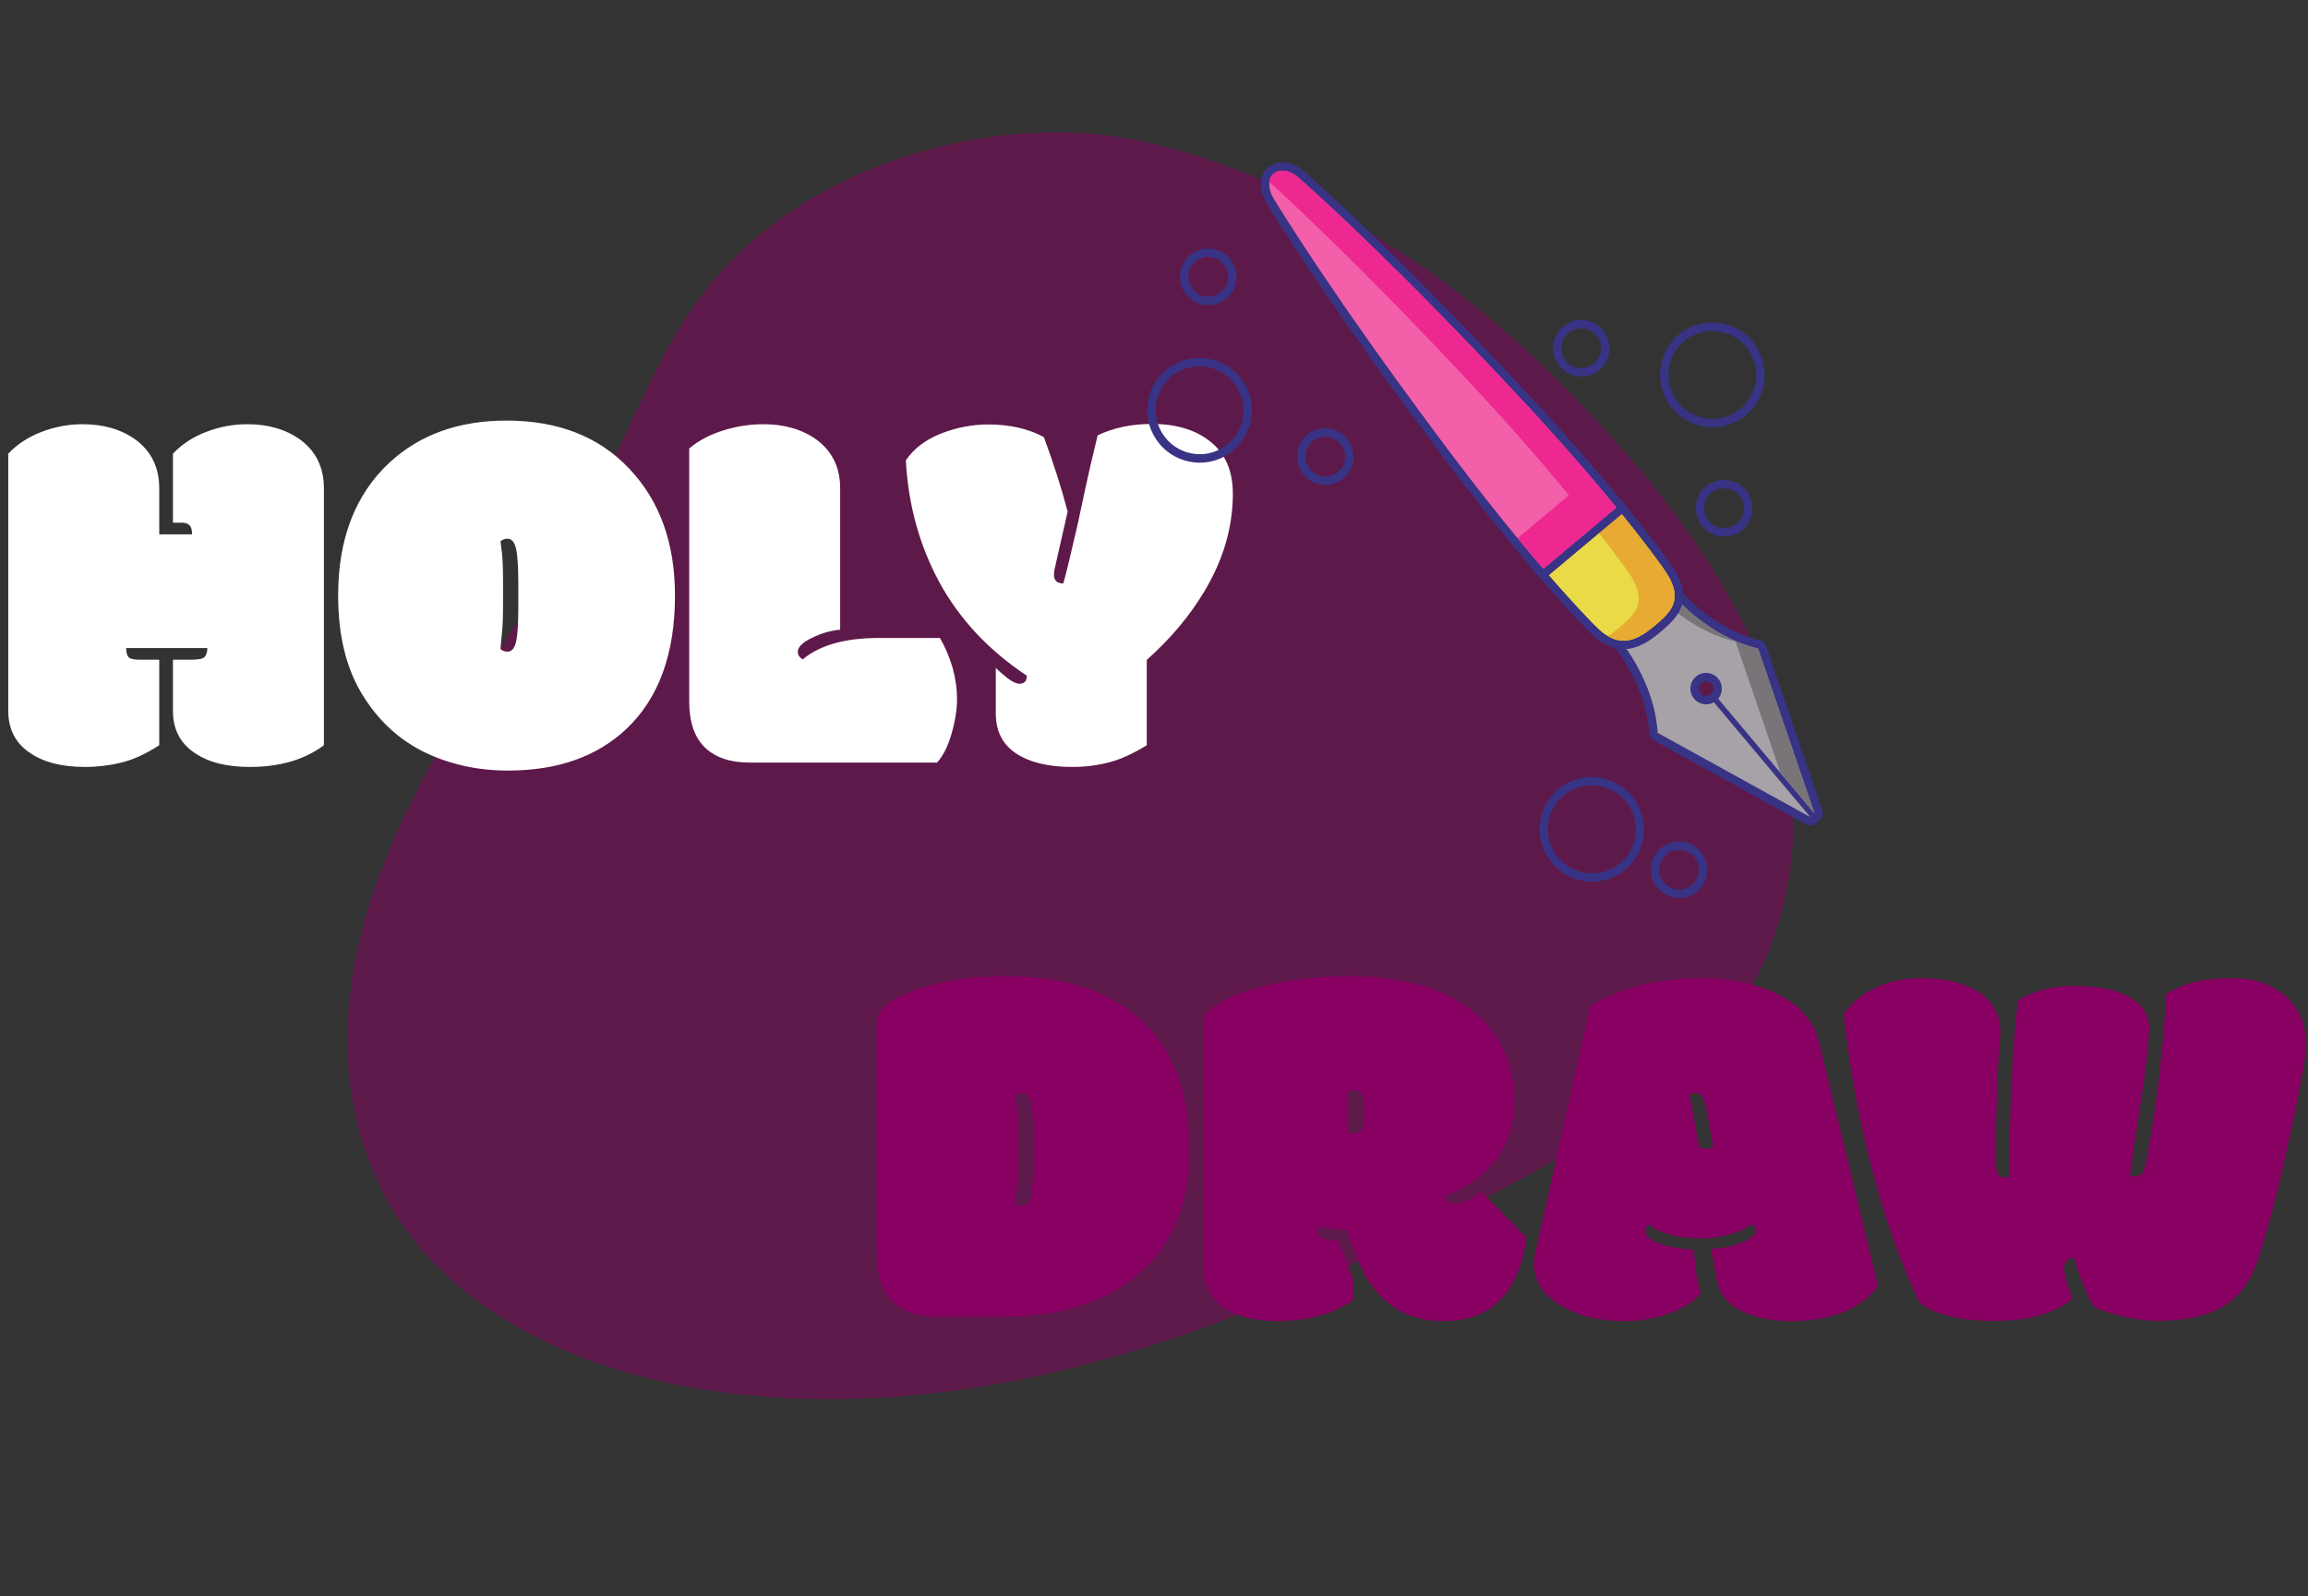 <svg width="279" height="193" viewBox="0 0 279 193" fill="none" xmlns="http://www.w3.org/2000/svg">
  <rect x="0" y="0" width="279" height="193" fill="#333333" stroke="none"/>
  <path d="M215.705 89.162C212.226 73.738 202.082 60.2 190.472 48.176C180.218 37.574 168.059 28.085 153.374 22.058C146.269 19.121 138.248 16.432 130.301 16.061C122.391 15.69 114.407 17.019 107.156 19.709C99.795 22.398 93.093 26.601 88.075 31.856C82.362 37.791 79.176 44.931 75.844 51.978C68.299 67.989 56.727 82.331 49.036 98.342C42.224 112.499 38.891 128.633 45.85 143.285C52.515 157.256 68.043 165.292 85.109 168.012C104.629 171.072 124.808 167.734 142.973 161.398C152.092 158.245 160.808 154.319 169.304 150.085C177.691 145.881 186.114 141.585 193.951 136.701C201.056 132.281 207.282 127.057 211.201 120.319C214.936 113.921 216.731 106.75 216.804 99.609C216.84 96.055 216.401 92.562 215.705 89.162Z" fill="#880061" fill-opacity="0.5" />
  <path d="M124.906 137.601C124.906 135.517 124.812 134.09 124.625 133.32C124.438 132.528 124.094 132.132 123.594 132.132C123.281 132.132 123 132.236 122.75 132.445C122.792 132.82 122.854 133.32 122.938 133.945C123.021 134.57 123.062 135.903 123.062 137.945V139.976C123.062 141.392 123.031 142.424 122.969 143.07C122.906 143.715 122.854 144.267 122.812 144.726C122.792 144.976 122.771 145.226 122.75 145.476C123 145.684 123.281 145.788 123.594 145.788C124.094 145.788 124.438 145.403 124.625 144.632C124.812 143.84 124.906 142.403 124.906 140.32V137.601ZM113.25 159.195C110.938 159.195 109.146 158.58 107.875 157.351C106.625 156.122 106 154.267 106 151.788V123.663C106 122.08 107.583 120.747 110.75 119.663C113.938 118.559 117.49 118.007 121.406 118.007C128.302 118.007 133.688 119.674 137.562 123.007C141.729 126.59 143.812 131.934 143.812 139.038C143.812 145.434 141.792 150.392 137.75 153.913C133.729 157.434 128.198 159.195 121.156 159.195H113.25ZM162.969 136.945C163.052 137.007 163.292 137.038 163.688 137.038C164.083 137.038 164.385 136.882 164.594 136.57C164.802 136.257 164.906 135.747 164.906 135.038V133.913C164.906 133.163 164.812 132.632 164.625 132.32C164.458 131.986 164.167 131.82 163.75 131.82C163.354 131.82 163.083 131.861 162.938 131.945C162.958 132.049 162.969 132.226 162.969 132.476V136.945ZM179.094 144.07L184.5 149.601C184.125 152.851 183.094 155.351 181.406 157.101C179.74 158.851 177.427 159.726 174.469 159.726C172.24 159.726 170.302 159.195 168.656 158.132C166.552 156.799 164.979 154.674 163.938 151.757L162.812 148.695C161.938 148.674 160.833 148.559 159.5 148.351C159.333 148.517 159.25 148.747 159.25 149.038C159.25 149.601 160.094 149.934 161.781 150.038L163.562 154.538V157.195C161.167 158.882 158.094 159.726 154.344 159.726C151.656 159.726 149.51 159.174 147.906 158.07C146.302 156.965 145.5 155.361 145.5 153.257V123.57C145.5 122.653 146.344 121.767 148.031 120.913C149.719 120.038 151.927 119.34 154.656 118.82C157.385 118.278 160.115 118.007 162.844 118.007C169.094 118.007 173.979 119.288 177.5 121.851C181.208 124.538 183.062 128.32 183.062 133.195C183.062 135.986 182.271 138.382 180.688 140.382C179.125 142.361 177.146 143.736 174.75 144.507C174.75 145.174 175.146 145.507 175.938 145.507C176.75 145.507 177.802 145.028 179.094 144.07ZM205.406 138.632C205.573 138.799 205.833 138.882 206.188 138.882C206.542 138.882 206.844 138.809 207.094 138.663C206.552 135.497 206.188 133.622 206 133.038C205.771 132.434 205.427 132.132 204.969 132.132C204.76 132.132 204.51 132.195 204.219 132.32L205.406 138.632ZM199.219 148.007C199.01 148.299 198.906 148.57 198.906 148.82C198.906 149.424 199.469 149.934 200.594 150.351C201.74 150.747 203.125 150.997 204.75 151.101C205.021 154.101 205.312 155.809 205.625 156.226C205.229 156.997 204.135 157.778 202.344 158.57C200.552 159.34 198.531 159.726 196.281 159.726C193.302 159.726 190.75 159.09 188.625 157.82C186.5 156.528 185.438 154.872 185.438 152.851C185.438 152.309 185.49 151.83 185.594 151.413L192.25 121.663C193.917 120.601 195.906 119.767 198.219 119.163C200.531 118.559 202.938 118.257 205.438 118.257C209.021 118.257 212.083 118.861 214.625 120.07C217.521 121.445 219.281 123.434 219.906 126.038L227.031 155.507C224.865 158.32 221.333 159.726 216.438 159.726C214.062 159.726 212.052 159.299 210.406 158.445C208.76 157.59 207.802 156.372 207.531 154.788L206.844 150.976C208.094 150.955 209.302 150.715 210.469 150.257C211.635 149.799 212.219 149.32 212.219 148.82C212.219 148.486 212.083 148.215 211.812 148.007C211.021 148.57 210.052 148.997 208.906 149.288C207.76 149.58 206.698 149.726 205.719 149.726C202.906 149.726 200.74 149.153 199.219 148.007ZM241.156 159.695C239.135 159.695 237.448 159.538 236.094 159.226C234.219 158.83 232.844 158.215 231.969 157.382C230.01 153.236 228.333 148.695 226.938 143.757C225 136.924 223.646 129.872 222.875 122.601C223.812 121.226 225.094 120.163 226.719 119.413C228.344 118.642 230.156 118.257 232.156 118.257C235.156 118.257 237.51 118.83 239.219 119.976C240.948 121.122 241.812 122.757 241.812 124.882C241.667 126.465 241.531 128.788 241.406 131.851C241.302 134.913 241.25 137.684 241.25 140.163C241.25 140.851 241.312 141.392 241.438 141.788C241.583 142.163 241.875 142.351 242.312 142.351C242.479 142.351 242.688 142.32 242.938 142.257C242.917 142.07 242.906 141.757 242.906 141.32V140.226C242.906 137.205 243.01 133.726 243.219 129.788C243.427 125.83 243.677 122.882 243.969 120.945C245.865 119.778 248.094 119.195 250.656 119.195C253.219 119.195 255.281 119.549 256.844 120.257C258.719 121.132 259.708 122.413 259.812 124.101C259.708 126.142 259.51 128.153 259.219 130.132C258.948 132.111 258.615 134.392 258.219 136.976C257.823 139.559 257.573 141.267 257.469 142.101C257.635 142.184 257.854 142.226 258.125 142.226C258.396 142.226 258.646 142.122 258.875 141.913C259.104 141.705 259.292 141.205 259.438 140.413C260.083 137.08 260.615 133.57 261.031 129.882C261.448 126.174 261.719 122.945 261.844 120.195C263.76 118.903 266.406 118.257 269.781 118.257C272.51 118.257 274.688 118.986 276.312 120.445C277.938 121.882 278.75 123.82 278.75 126.257C278.75 127.882 277.979 132.142 276.438 139.038C275.646 142.663 274.885 145.767 274.156 148.351C273.427 150.913 272.833 152.715 272.375 153.757C271.417 155.861 269.979 157.382 268.062 158.32C266.167 159.236 263.74 159.695 260.781 159.695C259.594 159.695 258.219 159.517 256.656 159.163C255.115 158.809 253.938 158.413 253.125 157.976C252.708 157.33 252.24 156.351 251.719 155.038C251.198 153.726 250.875 152.736 250.75 152.07C249.938 152.09 249.531 152.528 249.531 153.382C249.531 154.049 249.854 155.278 250.5 157.07C248.312 158.82 245.198 159.695 241.156 159.695Z" fill="#880061" />
  <path d="M39.156 59.037V90.099C36.823 91.849 33.833 92.724 30.188 92.724C27.375 92.724 25.146 92.151 23.5 91.006C21.771 89.839 20.906 88.151 20.906 85.943V79.756H23.125C23.979 79.756 24.51 79.651 24.719 79.443C24.948 79.214 25.062 78.849 25.062 78.349H15.25C15.25 78.849 15.344 79.214 15.531 79.443C15.719 79.651 16.167 79.756 16.875 79.756H19.25V90.099C17.646 91.141 16.125 91.839 14.688 92.193C13.25 92.547 11.781 92.724 10.281 92.724C7.469 92.724 5.24 92.151 3.594 91.006C1.865 89.839 1 88.151 1 85.943V54.849C2.083 53.703 3.417 52.828 5 52.224C6.604 51.599 8.271 51.287 10 51.287C12.521 51.287 14.656 51.912 16.406 53.162C18.302 54.578 19.25 56.537 19.25 59.037V64.599H23.219C23.219 64.058 23.115 63.693 22.906 63.506C22.719 63.297 22.406 63.193 21.969 63.193H20.906V54.849C21.99 53.703 23.323 52.828 24.906 52.224C26.51 51.599 28.177 51.287 29.906 51.287C32.427 51.287 34.562 51.912 36.312 53.162C38.208 54.578 39.156 56.537 39.156 59.037ZM62.656 70.599C62.656 68.516 62.562 67.089 62.375 66.318C62.188 65.526 61.844 65.131 61.344 65.131C61.031 65.131 60.75 65.235 60.5 65.443C60.542 65.818 60.604 66.318 60.688 66.943C60.771 67.568 60.812 68.901 60.812 70.943V72.974C60.812 74.391 60.781 75.422 60.719 76.068C60.656 76.714 60.604 77.266 60.562 77.724C60.542 77.974 60.521 78.224 60.5 78.474C60.75 78.683 61.031 78.787 61.344 78.787C61.844 78.787 62.188 78.401 62.375 77.631C62.562 76.839 62.656 75.401 62.656 73.318V70.599ZM61.406 93.162C57.698 93.162 54.292 92.401 51.188 90.881C48.104 89.339 45.615 86.995 43.719 83.849C41.823 80.683 40.875 76.735 40.875 72.006C40.875 65.151 42.938 59.797 47.062 55.943C50.729 52.547 55.448 50.849 61.219 50.849C67.49 50.849 72.448 52.797 76.094 56.693C79.76 60.568 81.594 65.672 81.594 72.006C81.594 79.047 79.635 84.422 75.719 88.131C72.156 91.485 67.385 93.162 61.406 93.162ZM90.562 92.193C88.25 92.193 86.458 91.579 85.188 90.349C83.938 89.12 83.312 87.266 83.312 84.787V54.224C84.417 53.287 85.76 52.568 87.344 52.068C88.948 51.547 90.604 51.287 92.312 51.287C94.833 51.287 96.969 51.912 98.719 53.162C100.615 54.578 101.562 56.537 101.562 59.037V76.131C100.396 76.235 99.25 76.568 98.125 77.131C97 77.672 96.438 78.235 96.438 78.818C96.438 79.172 96.635 79.474 97.031 79.724C99.094 77.995 102.156 77.131 106.219 77.131H113.625C115 79.547 115.688 82.016 115.688 84.537C115.688 85.787 115.469 87.172 115.031 88.693C114.594 90.214 114.01 91.381 113.281 92.193H90.562ZM123.25 82.662C123.833 82.662 124.125 82.339 124.125 81.693C119.521 78.631 116 74.87 113.562 70.412C111.146 65.954 109.792 61.037 109.5 55.662C110.438 54.266 111.833 53.193 113.688 52.443C115.562 51.693 117.49 51.318 119.469 51.318C122.073 51.318 124.312 51.828 126.188 52.849C127.354 55.995 128.312 58.995 129.062 61.849C128.042 66.349 127.531 68.599 127.531 68.599C127.448 68.912 127.406 69.204 127.406 69.474C127.406 70.183 127.781 70.537 128.531 70.537C128.781 69.745 129.365 67.349 130.281 63.349C130.51 62.328 130.812 60.912 131.188 59.099C131.583 57.266 132.083 55.11 132.688 52.631C134.604 51.714 136.792 51.256 139.25 51.256C142.229 51.256 144.604 51.985 146.375 53.443C148.146 54.881 149.031 56.964 149.031 59.693C149.031 63.693 147.906 67.589 145.656 71.381C143.885 74.381 141.542 77.183 138.625 79.787V90.099C136.896 91.162 135.344 91.86 133.969 92.193C132.594 92.547 131.146 92.724 129.625 92.724C126.75 92.724 124.49 92.183 122.844 91.099C121.198 90.016 120.375 88.401 120.375 86.256V80.756C120.75 81.131 121.229 81.547 121.812 82.006C122.396 82.443 122.875 82.662 123.25 82.662Z" fill="white" />
  <g clip-path="url(#clip0)">
    <path d="M205.347 82.194C204.763 82.684 204.688 83.56 205.18 84.147C205.613 84.663 206.348 84.796 206.931 84.463C207.015 84.415 207.107 84.391 207.196 84.397C207.209 84.306 207.248 84.22 207.31 84.145C207.737 83.631 207.735 82.882 207.302 82.366C206.81 81.779 205.935 81.701 205.347 82.194ZM219.157 99.176C218.997 99.309 218.77 99.335 218.583 99.229L200.133 89.047C199.978 88.963 199.88 88.804 199.869 88.626C199.532 82.68 195.545 77.864 195.505 77.817C195.323 77.6 195.353 77.275 195.567 77.096L202.028 71.674C202.242 71.495 202.564 71.524 202.749 71.739C202.788 71.786 206.85 76.553 212.636 77.913C212.809 77.955 212.946 78.081 213.005 78.246L219.828 98.184C219.898 98.389 219.833 98.609 219.676 98.74C219.65 98.762 219.624 98.779 219.599 98.796C219.515 98.839 219.423 98.863 219.334 98.862C219.322 98.948 219.283 99.034 219.225 99.109C219.204 99.132 219.183 99.154 219.157 99.176" fill="#A6A2A8" />
    <path d="M206.822 83.952C206.773 83.967 206.722 83.991 206.676 84.021C206.312 84.229 205.844 84.143 205.572 83.818C205.262 83.449 205.309 82.896 205.677 82.587C206.048 82.276 206.601 82.325 206.911 82.695C207.183 83.02 207.186 83.495 206.919 83.817C206.881 83.858 206.848 83.903 206.822 83.952ZM201.698 71.282L195.237 76.703C194.807 77.064 194.749 77.711 195.114 78.146C195.151 78.19 199.034 82.897 199.358 88.653C199.378 89.006 199.579 89.325 199.889 89.498L218.338 99.68C218.713 99.888 219.168 99.836 219.486 99.569C219.536 99.527 219.581 99.485 219.622 99.433C219.654 99.392 219.682 99.351 219.707 99.308C219.758 99.288 219.803 99.268 219.849 99.243C219.907 99.212 219.956 99.175 220.006 99.133C220.324 98.866 220.454 98.427 220.314 98.022L213.489 78.082C213.374 77.749 213.095 77.496 212.751 77.415C207.118 76.092 203.178 71.455 203.14 71.411C202.776 70.976 202.129 70.92 201.698 71.282ZM202.357 72.068C202.357 72.068 206.49 76.993 212.52 78.412L219.344 98.349L207.703 84.477C208.278 83.784 208.296 82.755 207.694 82.038C207.019 81.233 205.822 81.126 205.018 81.801C204.216 82.473 204.114 83.671 204.789 84.475C205.391 85.193 206.404 85.357 207.189 84.908L218.829 98.781L200.38 88.599C200.03 82.414 195.897 77.489 195.897 77.489L202.357 72.068Z" fill="#383385" />
    <path d="M202.357 72.067L201.342 72.919C203.093 74.487 206.085 76.69 209.804 77.565L215.246 93.465L219.344 98.349L212.52 78.412C206.49 76.993 202.357 72.067 202.357 72.067" fill="#787478" />
    <path d="M200.253 76.128C198.199 77.852 195.687 79.2 192.622 76.173C192.616 76.165 191.879 75.436 190.676 74.145C190.061 73.487 189.326 72.684 188.512 71.773C187.826 71.009 187.039 70.108 186.17 69.099L185.833 68.708L195.455 60.635L195.784 61.032C196.611 62.044 197.36 62.974 198.011 63.803C198.771 64.767 199.427 65.628 199.969 66.343C201.033 67.754 201.621 68.609 201.628 68.617C204.412 72.634 202.203 74.487 200.256 76.126L200.253 76.128Z" fill="#EADA46" />
    <path d="M195.522 59.909L185.109 68.646L185.783 69.433C186.654 70.444 187.446 71.346 188.134 72.118C188.947 73.029 189.686 73.829 190.3 74.492C191.514 75.791 192.233 76.504 192.264 76.536C195.642 79.872 198.484 78.282 200.583 76.521C202.596 74.828 205.097 72.724 202.05 68.325C202.024 68.288 201.446 67.457 200.38 66.038C199.834 65.318 199.174 64.452 198.414 63.487C197.76 62.656 197.009 61.723 196.18 60.709L195.522 59.909ZM195.391 61.358C196.202 62.352 196.951 63.281 197.611 64.121C198.373 65.088 199.027 65.946 199.562 66.653C200.631 68.07 201.208 68.906 201.208 68.906C203.682 72.474 202.017 73.974 199.926 75.733L199.923 75.735C197.436 77.822 195.431 78.232 192.983 75.808C192.983 75.808 192.259 75.094 191.047 73.798C190.444 73.148 189.715 72.353 188.895 71.434C188.183 70.639 187.397 69.74 186.56 68.768L195.391 61.358" fill="#383385" />
    <path d="M192.66 63.65C192.866 63.91 193.067 64.166 193.264 64.411C194.026 65.378 194.68 66.237 195.215 66.944C196.281 68.362 196.859 69.199 196.859 69.199C199.332 72.767 197.67 74.264 195.577 76.02C195.164 76.367 194.768 76.663 194.379 76.91C196.24 78.004 197.926 77.411 199.926 75.733C202.017 73.974 203.682 72.474 201.208 68.906C201.208 68.906 200.631 68.07 199.562 66.653C199.027 65.946 198.373 65.088 197.611 64.121C196.951 63.282 196.202 62.352 195.391 61.358L192.66 63.65" fill="#E7AA32" />
    <path d="M186.503 69.485L185.779 68.642C183.678 66.186 181.398 63.406 179.189 60.599C177.905 58.962 176.734 57.445 175.604 55.955C174.566 54.585 173.448 53.089 171.976 51.101C170.628 49.277 169.504 47.747 168.395 46.208C167.162 44.51 165.975 42.841 164.976 41.429C163.837 39.822 162.746 38.246 161.827 36.923C161.031 35.756 159.995 34.246 159.052 32.836C157.405 30.391 156.078 28.333 155.001 26.64C154.053 25.14 153.513 24.252 153.509 24.242C152.674 22.86 152.733 21.356 153.652 20.585C153.808 20.454 153.986 20.348 154.183 20.27C155.101 19.906 156.289 20.214 157.28 21.077C157.29 21.083 158.07 21.769 159.382 22.962C160.755 24.222 162.609 25.933 164.784 28.031C165.744 28.953 166.833 30.012 168.322 31.469C169.488 32.625 170.843 33.97 172.217 35.358C173.443 36.596 174.89 38.061 176.33 39.554C177.773 41.035 179.198 42.532 180.525 43.928C182.18 45.673 183.497 47.077 184.675 48.344C185.939 49.707 187.27 51.166 188.626 52.681C191.007 55.344 193.349 58.071 195.4 60.569L196.085 61.401L195.72 61.751L186.503 69.485" fill="#F35FA8" />
    <path d="M153.322 20.192C152.205 21.13 152.103 22.901 153.072 24.506C153.093 24.542 153.617 25.41 154.57 26.911C155.651 28.608 156.977 30.671 158.63 33.123C159.57 34.531 160.606 36.046 161.405 37.21C162.326 38.54 163.417 40.111 164.558 41.726C165.557 43.138 166.746 44.81 167.981 46.51C169.088 48.046 170.214 49.579 171.564 51.406C173.037 53.394 174.159 54.89 175.195 56.263C176.327 57.755 177.502 59.278 178.787 60.914C181 63.727 183.284 66.512 185.391 68.976C185.526 69.131 185.654 69.278 185.786 69.436L186.447 70.202L196.823 61.496L196.18 60.709L196.154 60.678C196.036 60.531 195.917 60.39 195.794 60.243C193.738 57.74 191.392 55.007 189.006 52.339C187.648 50.822 186.317 49.363 185.049 47.994C183.871 46.728 182.552 45.321 180.896 43.576C179.567 42.177 178.138 40.68 176.695 39.194C175.255 37.706 173.808 36.236 172.58 34.995C171.206 33.607 169.846 32.262 168.682 31.108C167.189 29.647 166.1 28.582 165.135 27.66C162.96 25.561 161.103 23.846 159.729 22.585C158.412 21.387 157.648 20.72 157.616 20.693C156.478 19.703 155.09 19.357 153.99 19.795C153.745 19.891 153.52 20.026 153.322 20.192V20.192ZM153.981 20.978C154.094 20.884 154.224 20.806 154.37 20.747C155.131 20.445 156.136 20.757 156.946 21.463C156.946 21.463 157.716 22.137 159.038 23.341C160.354 24.55 162.229 26.28 164.43 28.399C165.531 29.457 166.716 30.61 167.963 31.837C169.205 33.062 170.514 34.362 171.854 35.715C173.194 37.069 174.574 38.469 175.96 39.909C177.354 41.342 178.757 42.808 180.155 44.278C181.548 45.752 182.941 47.227 184.298 48.69C185.656 50.154 186.976 51.605 188.245 53.023C190.777 55.854 193.078 58.549 195.006 60.895C195.138 61.052 195.263 61.201 195.391 61.358L186.56 68.768C186.43 68.614 186.302 68.466 186.168 68.311C184.195 66.002 181.941 63.268 179.592 60.283C178.416 58.787 177.217 57.236 176.011 55.645C174.805 54.054 173.595 52.426 172.385 50.798C171.18 49.166 169.98 47.53 168.808 45.91C167.633 44.293 166.494 42.691 165.394 41.136C164.294 39.581 163.241 38.067 162.249 36.631C161.261 35.188 160.329 33.823 159.478 32.554C157.773 30.019 156.392 27.875 155.433 26.366C154.477 24.856 153.946 23.979 153.946 23.979C153.236 22.804 153.279 21.567 153.981 20.978" fill="#383385" />
    <path d="M188.245 53.023C186.976 51.605 185.656 50.154 184.299 48.691C182.941 47.227 181.549 45.752 180.156 44.278C178.758 42.808 177.354 41.342 175.96 39.909C174.574 38.469 173.195 37.069 171.854 35.715C170.514 34.362 169.206 33.062 167.964 31.837C166.717 30.61 165.531 29.457 164.43 28.399C162.229 26.28 160.355 24.55 159.038 23.341C157.717 22.138 156.946 21.463 156.946 21.463C156.136 20.757 155.131 20.445 154.371 20.748C153.846 20.954 153.533 21.419 153.454 21.998C154.763 23.198 156.575 24.875 158.697 26.915C159.798 27.974 160.981 29.129 162.23 30.352C163.472 31.583 164.781 32.878 166.118 34.233C167.461 35.589 168.84 36.99 170.229 38.428C171.621 39.858 173.021 41.326 174.422 42.798C175.815 44.268 177.207 45.747 178.563 47.209C179.923 48.67 181.244 50.124 182.512 51.538C185.041 54.372 187.344 57.065 189.273 59.411C189.405 59.568 189.528 59.719 189.655 59.876L183.455 65.078C184.401 66.227 185.314 67.309 186.168 68.311C186.303 68.466 186.43 68.614 186.56 68.768L195.391 61.358C195.264 61.202 195.138 61.052 195.007 60.895C193.078 58.549 190.777 55.854 188.245 53.023" fill="#EE2891" />
    <path d="M189.009 96.194C187.244 97.674 186.594 100.207 187.584 102.421C188.779 105.097 191.924 106.311 194.596 105.127C197.266 103.94 198.468 100.793 197.273 98.117C196.077 95.441 192.932 94.227 190.26 95.416C189.799 95.62 189.379 95.882 189.009 96.194V96.194ZM196.505 105.132C196.064 105.503 195.567 105.817 195.015 106.061C191.827 107.477 188.077 106.03 186.647 102.836C185.222 99.643 186.655 95.891 189.841 94.477C191.385 93.793 193.104 93.748 194.685 94.359C196.266 94.966 197.516 96.154 198.207 97.704C199.386 100.344 198.611 103.365 196.505 105.132" fill="#383385" />
    <path d="M201.424 103.313C200.628 103.981 200.333 105.126 200.778 106.128C201.322 107.337 202.741 107.883 203.947 107.349C205.156 106.812 205.696 105.394 205.156 104.182C204.896 103.597 204.421 103.147 203.822 102.917C203.224 102.687 202.571 102.703 201.987 102.961C201.78 103.054 201.591 103.173 201.424 103.313V103.313ZM205.17 107.783C204.932 107.982 204.663 108.154 204.366 108.288C202.643 109.05 200.617 108.268 199.846 106.544C199.076 104.819 199.845 102.789 201.571 102.025C202.404 101.656 203.334 101.63 204.19 101.961C205.041 102.292 205.718 102.934 206.09 103.769C206.731 105.196 206.308 106.828 205.17 107.783Z" fill="#383385" />
    <path d="M141.591 45.531C139.571 47.226 139.087 50.218 140.567 52.49C141.342 53.679 142.534 54.5 143.921 54.796C145.308 55.092 146.726 54.831 147.911 54.06C150.361 52.468 151.053 49.174 149.456 46.719C148.681 45.525 147.491 44.706 146.104 44.41C144.716 44.113 143.298 44.374 142.112 45.145C141.928 45.264 141.753 45.395 141.591 45.531V45.531ZM149.093 54.461C148.898 54.626 148.693 54.779 148.473 54.919C147.056 55.84 145.365 56.152 143.712 55.798C142.053 55.444 140.635 54.469 139.712 53.046C137.803 50.114 138.626 46.185 141.552 44.286C142.968 43.366 144.658 43.053 146.313 43.409C147.967 43.762 149.388 44.74 150.313 46.16C152.077 48.873 151.503 52.44 149.093 54.461" fill="#383385" />
    <path d="M144.512 31.624C144.105 31.965 143.824 32.431 143.715 32.959C143.583 33.586 143.702 34.227 144.052 34.765C144.404 35.302 144.943 35.673 145.567 35.808C146.195 35.941 146.835 35.824 147.37 35.476C147.908 35.126 148.276 34.589 148.406 33.964C148.538 33.336 148.418 32.696 148.069 32.157C147.719 31.619 147.181 31.248 146.554 31.115C145.926 30.982 145.286 31.099 144.751 31.448C144.668 31.502 144.588 31.56 144.512 31.624V31.624ZM148.269 36.086C148.162 36.175 148.049 36.258 147.931 36.335C147.165 36.832 146.252 37 145.357 36.809C144.463 36.618 143.695 36.09 143.197 35.321C142.696 34.555 142.524 33.639 142.712 32.745C142.901 31.851 143.424 31.086 144.19 30.588C144.955 30.09 145.869 29.923 146.764 30.114C147.657 30.305 148.426 30.834 148.926 31.599C149.424 32.368 149.597 33.284 149.408 34.178C149.25 34.933 148.851 35.597 148.269 36.086" fill="#383385" />
    <path d="M158.656 53.357C158.249 53.699 157.969 54.166 157.861 54.694C157.727 55.32 157.847 55.961 158.198 56.501C158.549 57.036 159.087 57.407 159.713 57.543C160.341 57.676 160.979 57.556 161.515 57.209C162.053 56.86 162.419 56.325 162.55 55.697C162.684 55.072 162.562 54.428 162.213 53.891C161.864 53.353 161.324 52.985 160.698 52.849C160.07 52.715 159.43 52.833 158.894 53.18C158.812 53.236 158.732 53.294 158.656 53.357V53.357ZM162.415 57.816C162.308 57.905 162.194 57.992 162.076 58.069C161.309 58.565 160.398 58.736 159.503 58.544C158.609 58.353 157.84 57.824 157.341 57.054C156.842 56.29 156.669 55.373 156.857 54.479C157.045 53.584 157.571 52.817 158.335 52.323C159.1 51.824 160.013 51.656 160.908 51.847C161.802 52.039 162.571 52.568 163.07 53.332C163.569 54.102 163.74 55.016 163.554 55.913C163.395 56.667 162.994 57.329 162.415 57.816" fill="#383385" />
    <path d="M203.579 41.245C203.538 41.28 203.498 41.318 203.454 41.355C201.276 43.303 201.092 46.667 203.047 48.853C205.001 51.04 208.366 51.243 210.539 49.29C212.719 47.345 212.903 43.98 210.951 41.792C209.034 39.646 205.759 39.416 203.579 41.245V41.245ZM211.076 50.184C208.473 52.368 204.569 52.094 202.283 49.534C199.953 46.926 200.173 42.911 202.773 40.591C205.365 38.273 209.382 38.501 211.712 41.109C214.042 43.721 213.824 47.734 211.225 50.054C211.175 50.101 211.125 50.142 211.076 50.184" fill="#383385" />
    <path d="M189.6 40.26L189.54 40.31C189.065 40.736 188.782 41.321 188.746 41.963C188.713 42.602 188.927 43.217 189.356 43.697C189.783 44.173 190.371 44.461 191.01 44.496C191.651 44.534 192.261 44.322 192.741 43.892C193.727 43.016 193.809 41.496 192.927 40.509C192.06 39.539 190.584 39.434 189.6 40.26V40.26ZM193.343 44.731C192.674 45.292 191.832 45.571 190.952 45.519C190.04 45.466 189.203 45.062 188.593 44.377C187.985 43.695 187.675 42.817 187.727 41.903C187.773 40.989 188.175 40.152 188.856 39.544C190.277 38.285 192.43 38.416 193.688 39.825C194.948 41.237 194.827 43.405 193.424 44.659C193.4 44.683 193.371 44.707 193.343 44.731" fill="#383385" />
    <path d="M206.87 59.602C206.849 59.619 206.833 59.637 206.812 59.655C206.332 60.08 206.055 60.666 206.019 61.307C205.984 61.944 206.2 62.562 206.629 63.041C207.053 63.52 207.642 63.803 208.283 63.841C208.922 63.881 209.533 63.667 210.011 63.239C210.489 62.812 210.771 62.226 210.807 61.585C210.84 60.945 210.626 60.33 210.197 59.851C209.77 59.374 209.184 59.089 208.543 59.051C207.928 59.013 207.337 59.21 206.87 59.602ZM210.615 64.076C209.947 64.637 209.104 64.915 208.224 64.863C207.313 64.811 206.476 64.406 205.866 63.722C205.255 63.037 204.945 62.159 204.994 61.247C205.046 60.333 205.447 59.496 206.129 58.889C206.808 58.288 207.688 57.974 208.599 58.026C209.51 58.083 210.35 58.485 210.96 59.17C211.57 59.855 211.88 60.733 211.829 61.647C211.78 62.559 211.376 63.397 210.697 64.003C210.668 64.027 210.644 64.052 210.615 64.076" fill="#383385" />
  </g>
  <defs>
    <clipPath id="clip0">
      <rect width="63.142" height="103.322" fill="white" transform="translate(129 40.587) rotate(-40)" />
    </clipPath>
  </defs>
</svg>
